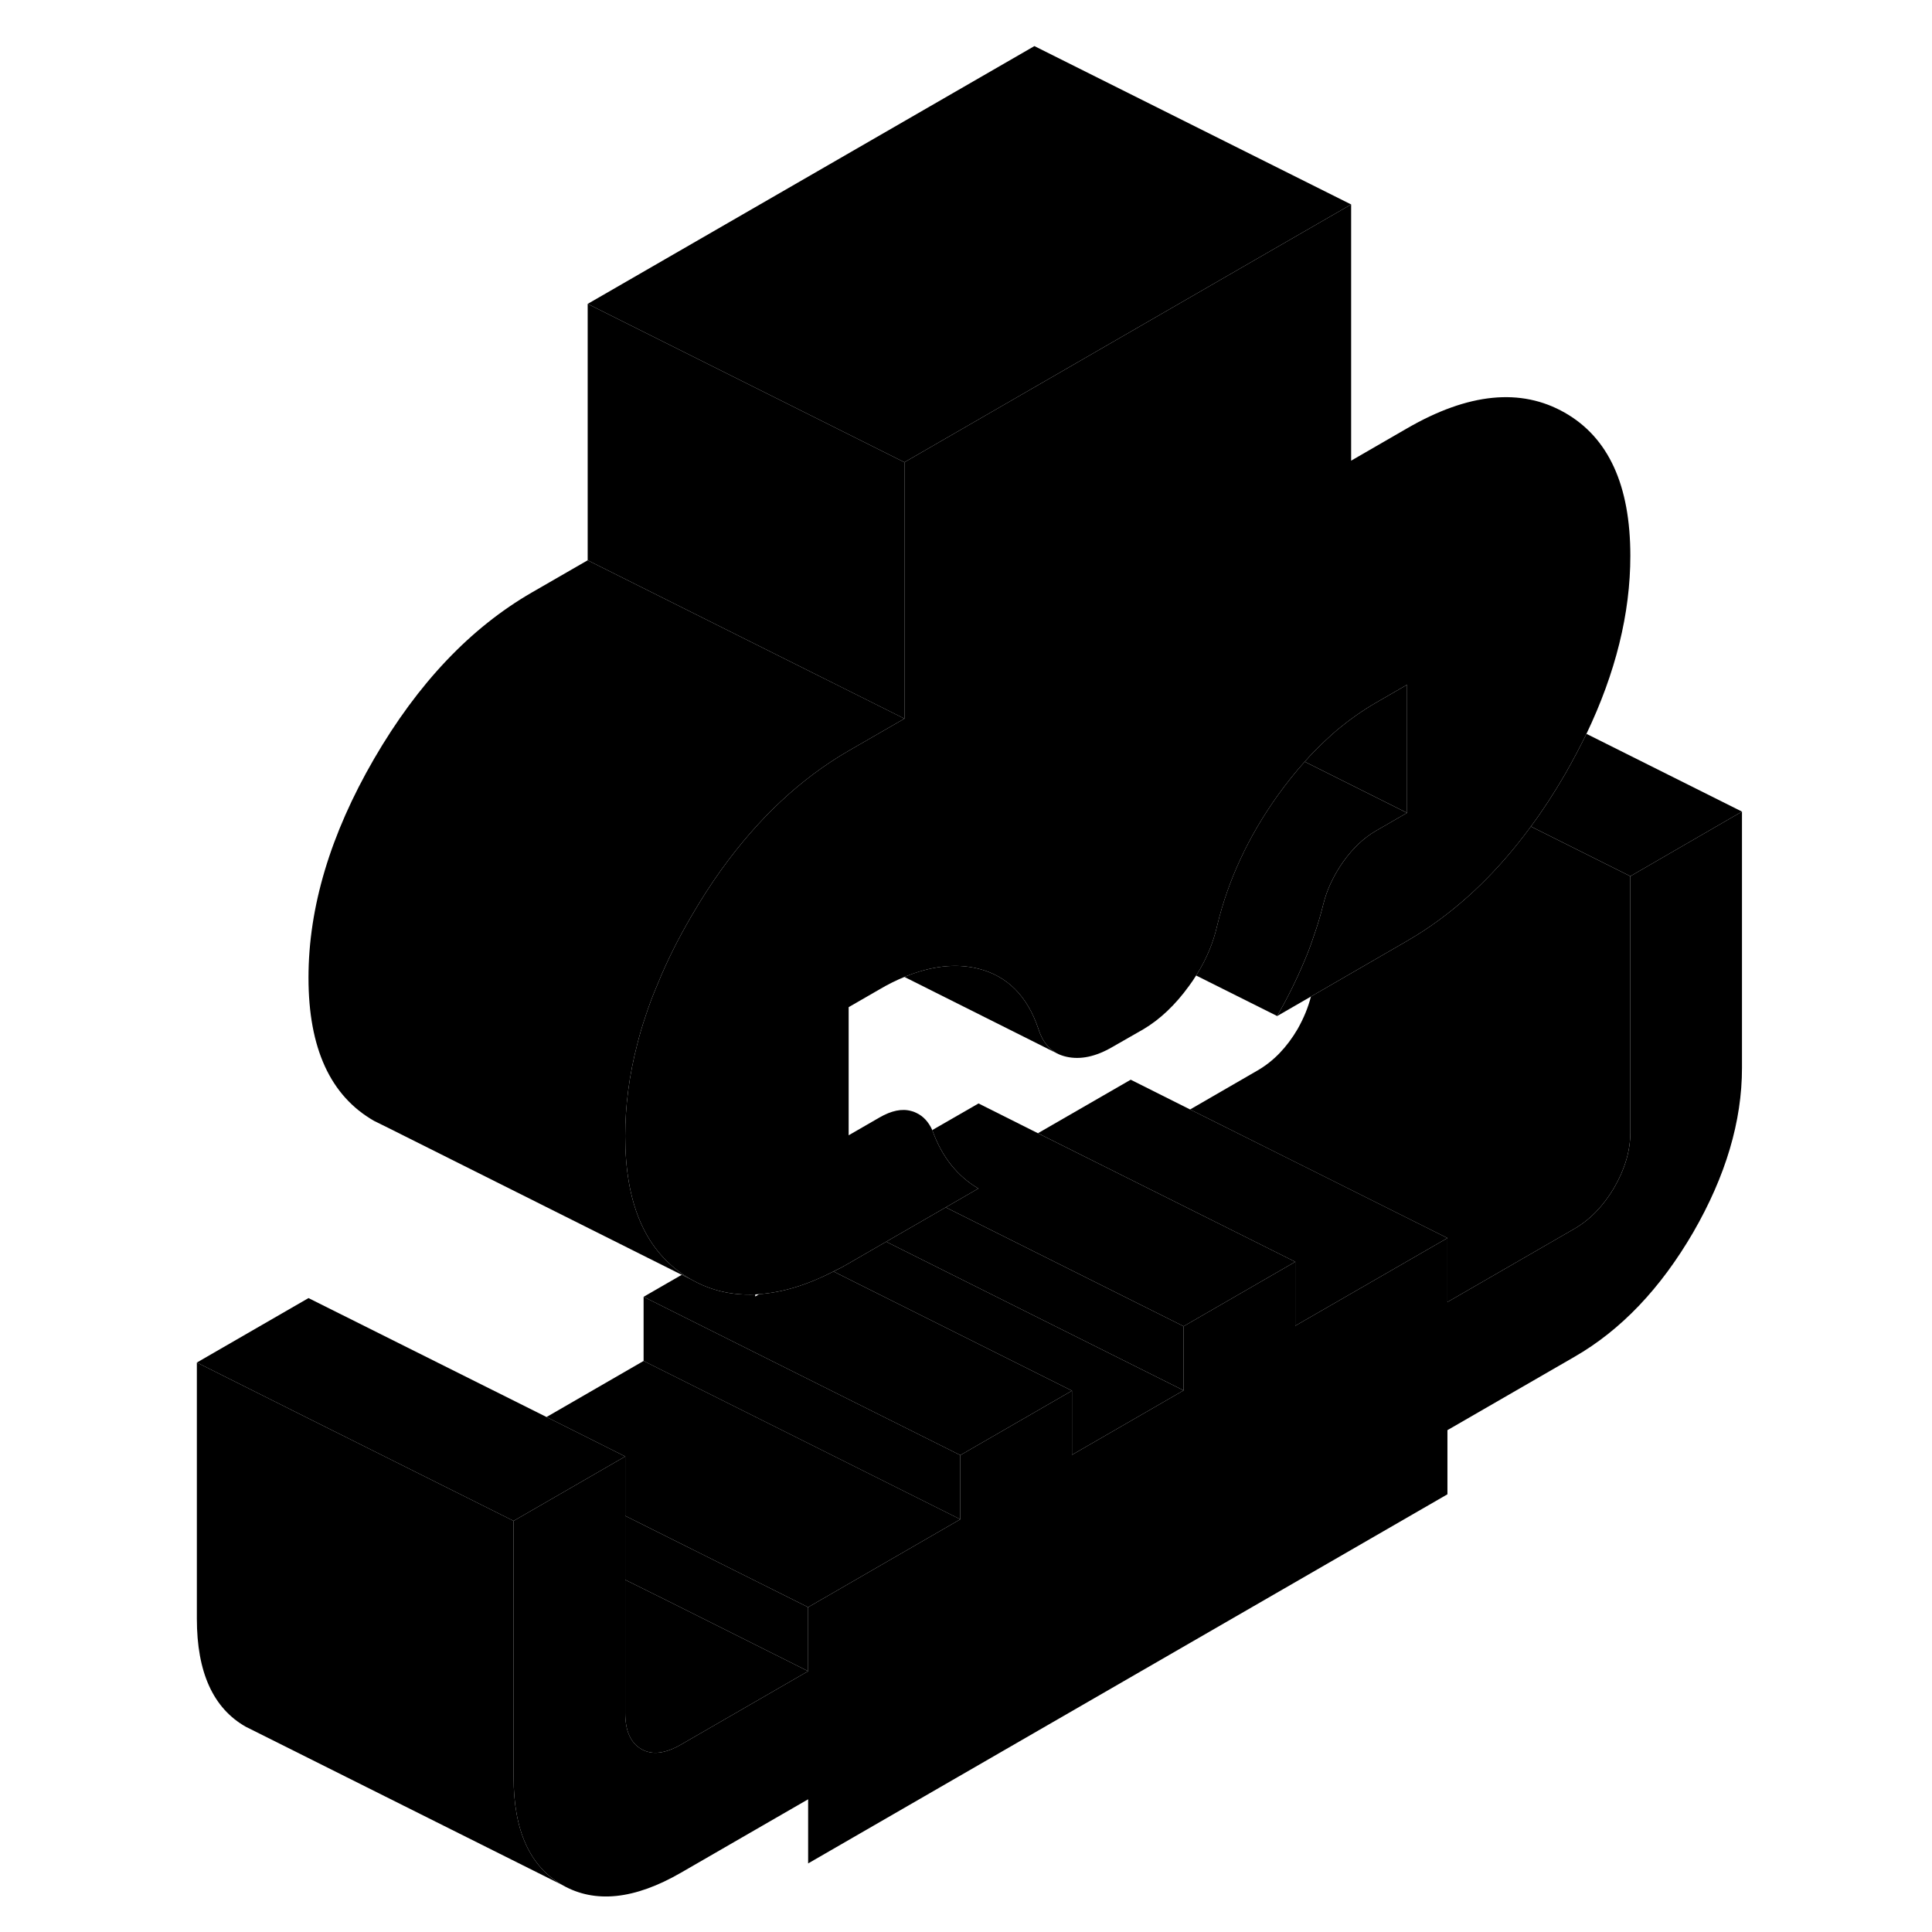 <svg width="48" height="48" viewBox="0 0 102 122" class="pr-icon-iso-duotone-secondary"
     xmlns="http://www.w3.org/2000/svg" stroke-width="1px" stroke-linecap="round" stroke-linejoin="round">
    <path d="M100.001 51.25V67.44C100.001 70.81 98.971 74.27 96.921 77.82C94.861 81.36 92.361 83.99 89.421 85.68L81.401 90.31V94.36L41.031 117.67V113.62L37.271 115.79L33.011 118.25C30.071 119.95 27.571 120.21 25.521 119.04C23.461 117.87 22.431 115.6 22.431 112.22V96.04L26.001 93.98L29.481 91.97V108.15C29.481 109.3 29.821 110.06 30.501 110.45C31.171 110.84 32.011 110.74 33.011 110.16L41.031 105.53V101.49L50.641 95.94V91.89L57.691 87.82V91.87L64.741 87.8V83.75L71.791 79.68V83.72L81.401 78.18V82.22L89.421 77.59C90.421 77.01 91.261 76.14 91.941 74.98C92.611 73.81 92.951 72.66 92.951 71.51V55.33L100.001 51.25Z" class="pr-icon-iso-duotone-primary-stroke" stroke-linejoin="round"/>
    <path d="M92.951 35.1C92.951 38.74 92.02 42.49 90.18 46.34C89.76 47.19 89.311 48.05 88.811 48.92C88.13 50.09 87.421 51.18 86.671 52.19C84.671 54.92 82.43 57.1 79.951 58.74C79.591 58.98 79.221 59.2 78.85 59.42L72.781 62.93L70.65 64.16C71.29 63.04 71.871 61.88 72.371 60.68C72.591 60.17 72.781 59.66 72.951 59.14C73.191 58.47 73.391 57.79 73.561 57.11C73.79 56.17 74.221 55.27 74.831 54.4C75.451 53.54 76.141 52.89 76.91 52.45L78.85 51.33V43.24L76.91 44.36C76.061 44.85 75.24 45.43 74.451 46.08C73.941 46.52 73.441 46.99 72.951 47.49C72.76 47.69 72.57 47.89 72.391 48.1C71.8 48.75 71.24 49.46 70.691 50.22C68.841 52.81 67.561 55.55 66.861 58.45C66.611 59.54 66.18 60.59 65.531 61.6C65.391 61.82 65.251 62.04 65.091 62.25C64.21 63.47 63.24 64.38 62.191 65L60.251 66.11C59.191 66.73 58.221 66.93 57.34 66.73C57.12 66.68 56.92 66.61 56.73 66.51C56.181 66.21 55.8 65.7 55.571 64.97C54.87 62.88 53.59 61.61 51.74 61.16C50.331 60.82 48.791 61 47.111 61.69C46.6 61.9 46.071 62.16 45.531 62.48L43.59 63.6V71.69L45.531 70.57C46.291 70.13 46.961 69.99 47.55 70.16C47.62 70.18 47.7 70.2 47.761 70.23L47.87 70.28C48.3 70.48 48.641 70.85 48.87 71.36C49.17 72.21 49.571 72.94 50.06 73.56C50.56 74.18 51.141 74.68 51.781 75.05L49.721 76.24L45.961 78.41L43.59 79.78C43.27 79.97 42.95 80.14 42.63 80.29C40.961 81.15 39.401 81.62 37.941 81.72C37.861 81.73 37.77 81.74 37.691 81.74C36.221 81.81 34.861 81.49 33.62 80.78C33.441 80.68 33.27 80.57 33.111 80.46C30.691 78.81 29.48 75.91 29.48 71.74C29.48 69.83 29.73 67.9 30.241 65.94C30.381 65.38 30.541 64.83 30.73 64.27C30.96 63.55 31.23 62.83 31.541 62.11C32.1 60.73 32.8 59.33 33.62 57.92C34.24 56.85 34.88 55.85 35.55 54.92C37.901 51.65 40.581 49.15 43.59 47.41L47.111 45.38V29.19L69.32 16.37L75.32 12.91V29.09L78.85 27.05C82.721 24.81 86.04 24.48 88.811 26.06C91.57 27.63 92.951 30.64 92.951 35.1Z" class="pr-icon-iso-duotone-primary-stroke" stroke-linejoin="round"/>
    <path d="M27.11 19.19V35.38L47.11 45.38V29.19L27.11 19.19ZM33.11 80.46L33.05 80.501L33.62 80.781C33.44 80.68 33.27 80.57 33.11 80.46Z" class="pr-icon-iso-duotone-primary-stroke" stroke-linejoin="round"/>
    <path d="M71.791 83.72V79.68L66.811 77.19L55.541 71.56L61.401 68.18L65.151 70.06L72.281 73.62L81.401 78.18L71.791 83.72Z" class="pr-icon-iso-duotone-primary-stroke" stroke-linejoin="round"/>
    <path d="M64.741 83.75V87.8L45.961 78.41L49.721 76.24L61.401 82.08L64.741 83.75Z" class="pr-icon-iso-duotone-primary-stroke" stroke-linejoin="round"/>
    <path d="M57.691 91.87V87.82L56.471 87.21L42.631 80.29C42.951 80.14 43.271 79.97 43.591 79.78L45.961 78.41L64.741 87.8L57.691 91.87Z" class="pr-icon-iso-duotone-primary-stroke" stroke-linejoin="round"/>
    <path d="M57.691 87.82L50.641 91.89L30.641 81.89L33.051 80.5L33.621 80.78C34.861 81.49 36.221 81.81 37.691 81.74V81.87L37.941 81.72C39.401 81.62 40.961 81.15 42.631 80.29L56.471 87.21L57.691 87.82Z" class="pr-icon-iso-duotone-primary-stroke" stroke-linejoin="round"/>
    <path d="M50.641 95.94L41.031 101.49L36.051 99.001L29.481 95.721V91.971L24.511 89.481L30.641 85.94L50.641 95.94Z" class="pr-icon-iso-duotone-primary-stroke" stroke-linejoin="round"/>
    <path d="M41.031 105.53L33.011 110.16C32.011 110.74 31.171 110.84 30.5 110.45C29.82 110.06 29.48 109.3 29.48 108.15V99.76L32.3 101.16L41.031 105.53Z" class="pr-icon-iso-duotone-primary-stroke" stroke-linejoin="round"/>
    <path d="M25.521 119.04L6.001 109.28L5.521 109.04C3.461 107.87 2.431 105.6 2.431 102.22V86.04L9.481 89.57L21.031 95.34L22.431 96.04V112.22C22.431 115.6 23.461 117.87 25.521 119.04Z" class="pr-icon-iso-duotone-primary-stroke" stroke-linejoin="round"/>
    <path d="M75.32 12.91L69.32 16.37L47.11 29.19L27.11 19.19L55.32 2.91L75.32 12.91Z" class="pr-icon-iso-duotone-primary-stroke" stroke-linejoin="round"/>
    <path d="M47.111 45.38L43.59 47.41C40.581 49.15 37.901 51.65 35.55 54.92C34.88 55.85 34.24 56.85 33.62 57.92C32.8 59.33 32.1 60.73 31.541 62.11C31.23 62.83 30.96 63.55 30.73 64.27C30.541 64.83 30.381 65.38 30.241 65.94C29.73 67.9 29.48 69.83 29.48 71.74C29.48 75.91 30.691 78.81 33.111 80.46L33.05 80.5L14.491 71.21L13.62 70.78C10.861 69.2 9.48 66.19 9.48 61.74C9.48 57.29 10.861 52.68 13.62 47.92C16.39 43.15 19.71 39.65 23.59 37.41L27.11 35.38L47.111 45.38Z" class="pr-icon-iso-duotone-primary-stroke" stroke-linejoin="round"/>
    <path d="M92.95 55.33V71.51C92.95 72.66 92.61 73.811 91.94 74.981C91.26 76.141 90.42 77.01 89.42 77.591L81.4 82.221V78.18L72.28 73.621L65.15 70.06L69.42 67.591C70.42 67.01 71.26 66.141 71.94 64.981C72.33 64.29 72.61 63.61 72.78 62.93L78.85 59.42C79.22 59.2 79.59 58.98 79.95 58.74C82.43 57.1 84.67 54.92 86.67 52.19L92.95 55.33Z" class="pr-icon-iso-duotone-primary-stroke" stroke-linejoin="round"/>
    <path d="M100.001 51.25L92.951 55.33L86.671 52.19C87.421 51.18 88.131 50.09 88.811 48.92C89.311 48.05 89.761 47.19 90.181 46.34L100.001 51.25Z" class="pr-icon-iso-duotone-primary-stroke" stroke-linejoin="round"/>
    <path d="M78.851 43.24V51.33L72.951 48.38L72.391 48.1C72.571 47.89 72.761 47.69 72.951 47.49C73.441 46.99 73.941 46.52 74.451 46.08C75.241 45.43 76.061 44.85 76.911 44.36L78.851 43.24Z" class="pr-icon-iso-duotone-primary-stroke" stroke-linejoin="round"/>
    <path d="M71.791 79.68L64.741 83.75L61.401 82.08L49.721 76.24L51.781 75.05C51.141 74.68 50.561 74.18 50.061 73.56C49.571 72.94 49.171 72.21 48.871 71.36L51.791 69.68L55.541 71.56L66.811 77.19L71.791 79.68Z" class="pr-icon-iso-duotone-primary-stroke" stroke-linejoin="round"/>
    <path d="M50.641 91.891V95.941L30.641 85.941V81.891L50.641 91.891Z" class="pr-icon-iso-duotone-primary-stroke" stroke-linejoin="round"/>
    <path d="M41.031 101.49V105.53L32.3 101.16L29.48 99.76V95.72L36.05 99L41.031 101.49Z" class="pr-icon-iso-duotone-primary-stroke" stroke-linejoin="round"/>
    <path d="M29.481 91.97L26.001 93.98L22.431 96.04L21.031 95.34L9.481 89.57L2.431 86.04L9.481 81.97L24.511 89.48L29.481 91.97Z" class="pr-icon-iso-duotone-primary-stroke" stroke-linejoin="round"/>
    <path d="M41.031 117.67L37.27 115.79" class="pr-icon-iso-duotone-primary-stroke" stroke-linejoin="round"/>
    <path d="M47.761 70.231L43.591 68.141" class="pr-icon-iso-duotone-primary-stroke" stroke-linejoin="round"/>
    <path d="M78.85 51.33L76.91 52.45C76.14 52.89 75.45 53.54 74.83 54.4C74.22 55.27 73.79 56.17 73.56 57.11C73.39 57.79 73.19 58.47 72.95 59.14C72.78 59.66 72.59 60.17 72.37 60.68C71.87 61.88 71.29 63.04 70.65 64.16L65.53 61.6C66.18 60.59 66.61 59.54 66.86 58.45C67.56 55.55 68.84 52.81 70.69 50.22C71.24 49.46 71.8 48.75 72.39 48.1L72.95 48.38L78.85 51.33Z" class="pr-icon-iso-duotone-primary-stroke" stroke-linejoin="round"/>
    <path d="M56.73 66.51L47.11 61.69C48.79 61 50.33 60.82 51.74 61.16C53.59 61.61 54.87 62.88 55.57 64.97C55.8 65.7 56.18 66.21 56.73 66.51Z" class="pr-icon-iso-duotone-primary-stroke" stroke-linejoin="round"/>
    <path d="M56.891 66.59L56.73 66.51" class="pr-icon-iso-duotone-primary-stroke" stroke-linejoin="round"/>
</svg>